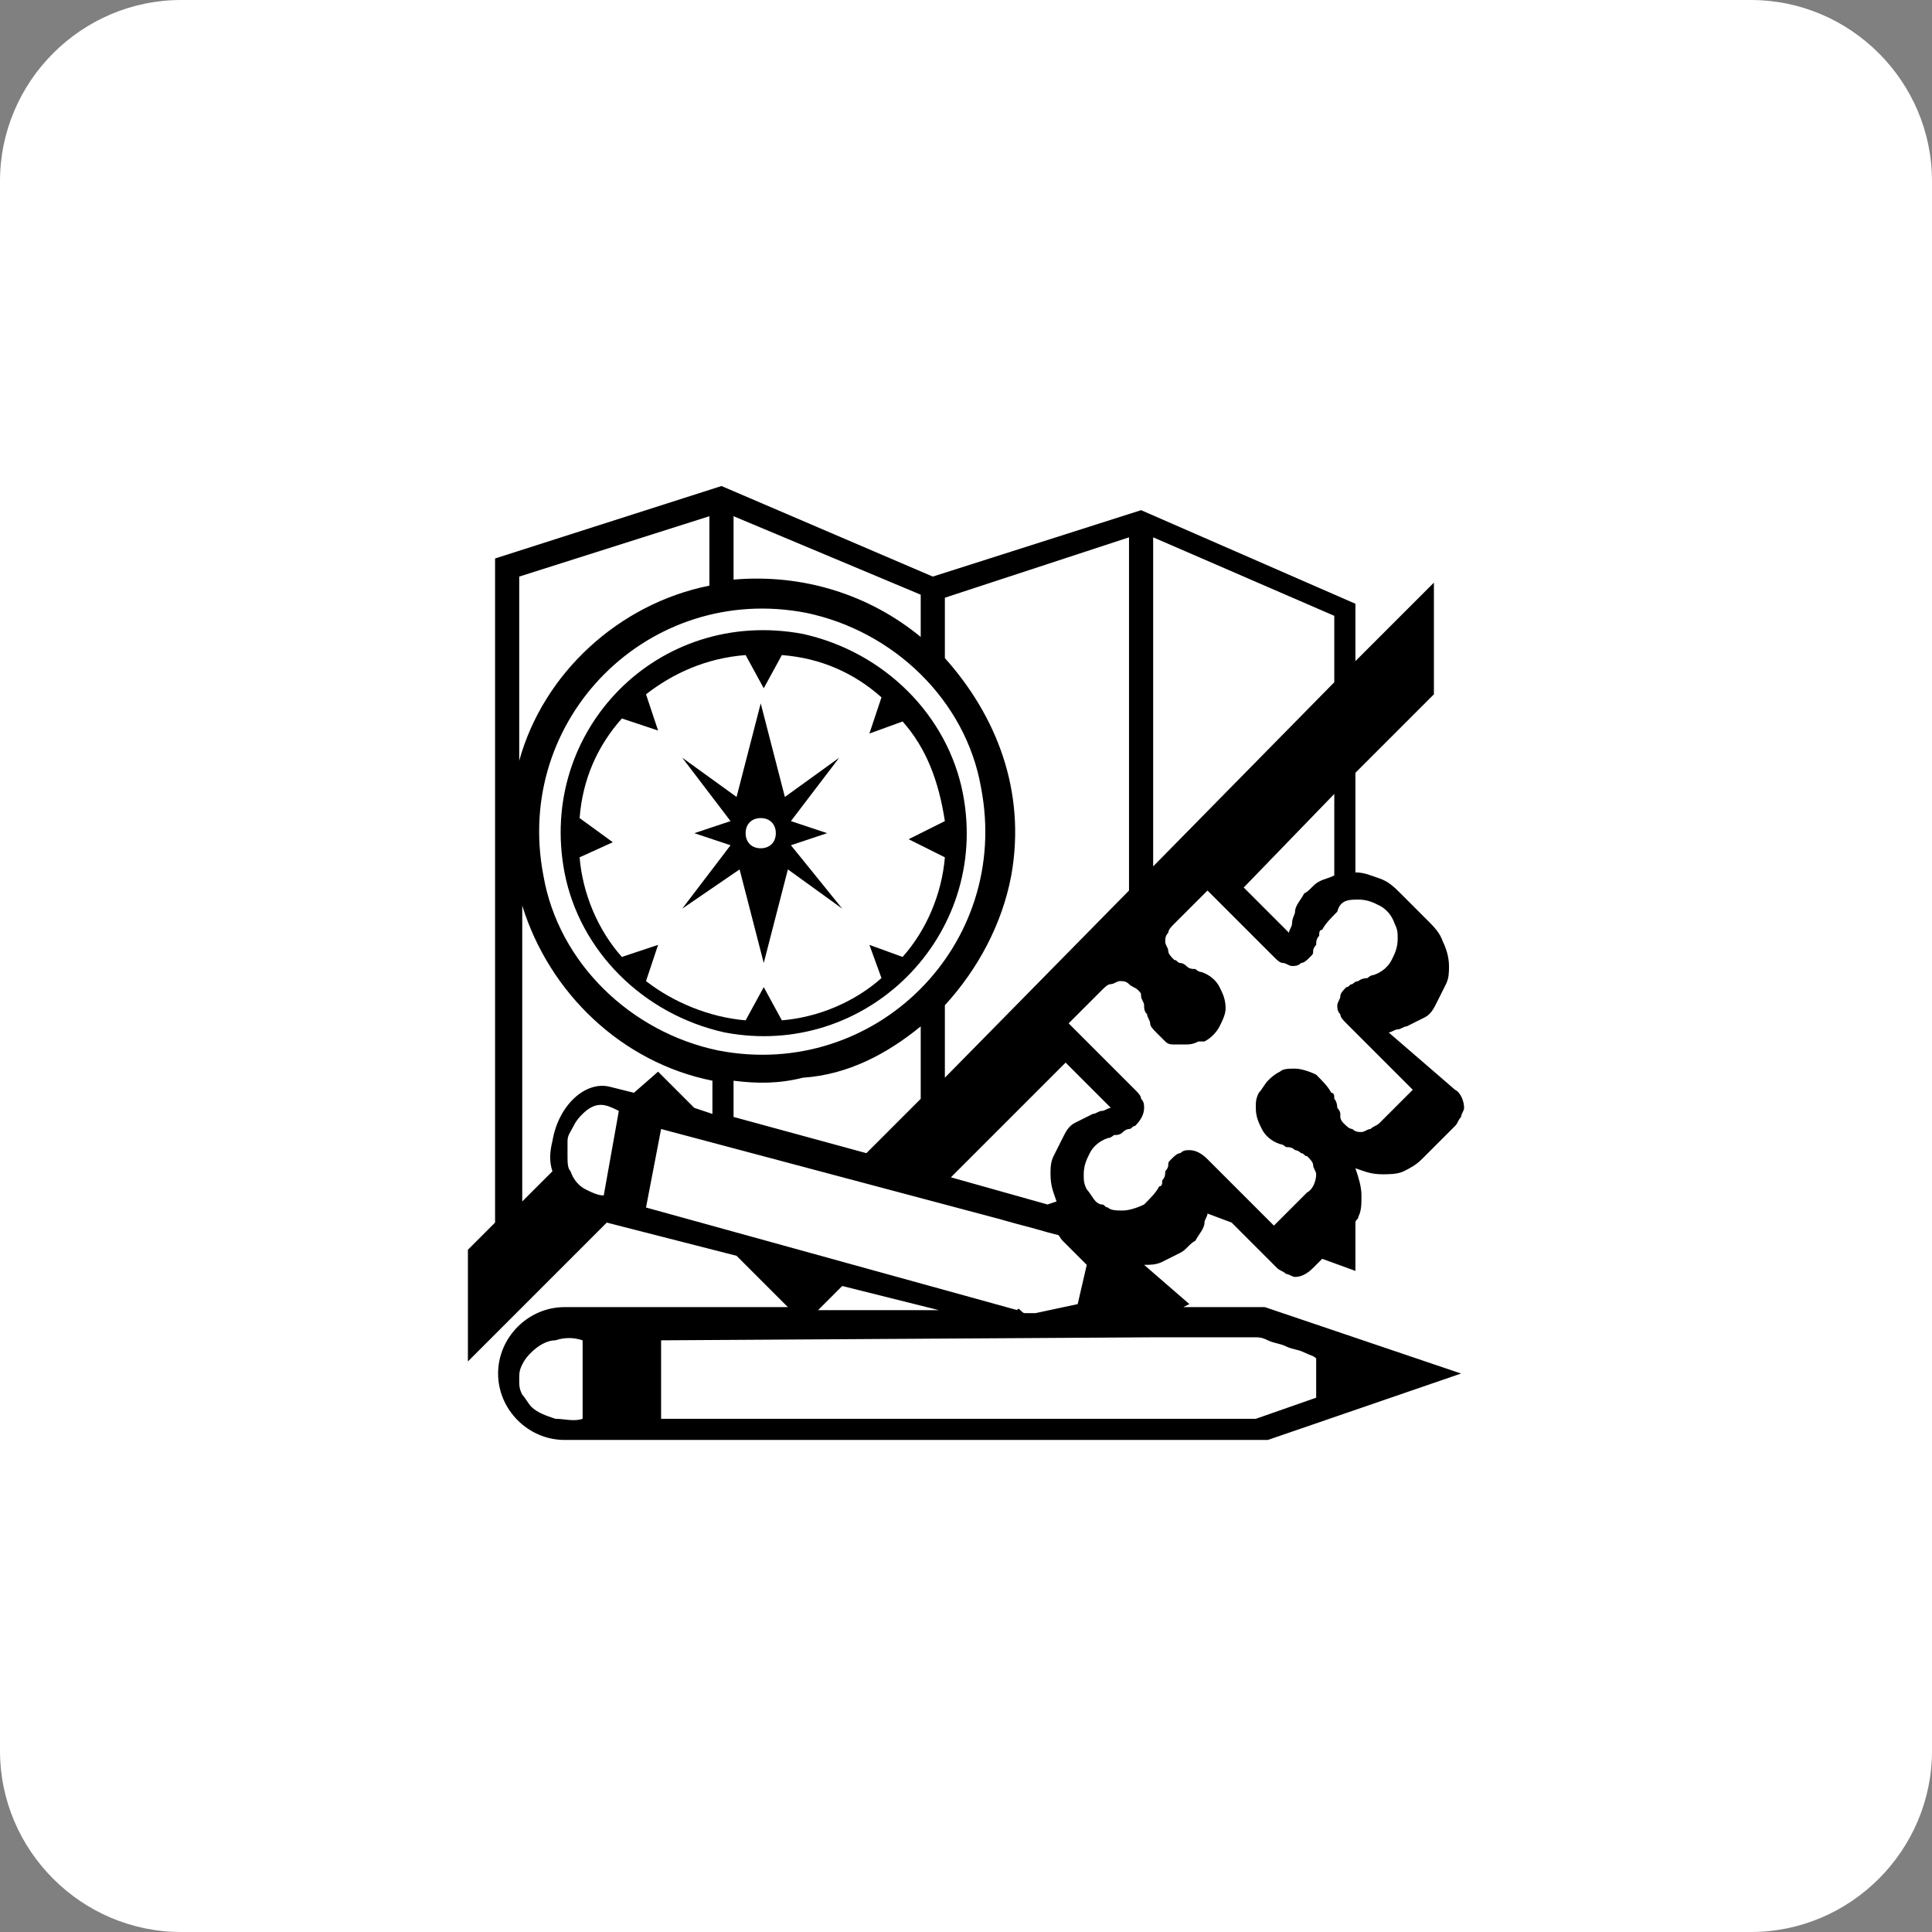 <?xml version="1.0" encoding="utf-8"?>
<!-- Generator: Adobe Illustrator 25.2.0, SVG Export Plug-In . SVG Version: 6.00 Build 0)  -->
<!DOCTYPE svg PUBLIC "-//W3C//DTD SVG 1.1//EN" "http://www.w3.org/Graphics/SVG/1.1/DTD/svg11.dtd">
<svg version="1.1" id="Calque_1" xmlns:x="http://ns.adobe.com/Extensibility/1.0/" xmlns:i="http://ns.adobe.com/AdobeIllustrator/10.0/" xmlns:graph="http://ns.adobe.com/Graphs/1.0/"
	 xmlns="http://www.w3.org/2000/svg" xmlns:xlink="http://www.w3.org/1999/xlink" x="0px" y="0px" viewBox="0 0 64 64"
	 style="enable-background:new 0 0 64 64;" xml:space="preserve">
<rect x="0" y="0" width="64" height="64" fill="#808080" stroke="none"/>
<style type="text/css">
	.st0{fill:#FFFFFF;}
</style>
<path class="st0" d="M58,0H6C2.7,0,0,2.7,0,6v52c0,3.3,2.7,6,6,6h52c3.3,0,6-2.7,6-6V6C64,2.7,61.3,0,58,0z"/>
<rect x="16" y="16" class="st0" width="32" height="32"/>
<g>
	<path d="M24.5,28.8l0.8,3.1l0.8-3.1l1.8,1.3L26.2,28l1.2-0.4l-1.2-0.4l1.6-2.1L26,26.4l-0.8-3.1l-0.8,3.1l-1.8-1.3l1.6,2.1
		l-1.2,0.4l1.2,0.4l-1.6,2.1L24.5,28.8z M25.2,27.1c0.3,0,0.5,0.2,0.5,0.5c0,0.3-0.2,0.5-0.5,0.5c-0.3,0-0.5-0.2-0.5-0.5
		C24.7,27.3,24.9,27.1,25.2,27.1z"/>
	<path d="M37.8,16.9l-6.9,2.2l-7-3l-7.5,2.4v22l-0.9,0.9v3.7l4.6-4.6l4.3,1.1l1.7,1.7h-7.4c-1.2,0-2.2,1-2.2,2.2
		c0,1.2,1,2.2,2.2,2.2H42l6.4-2.2l-6.5-2.2c0,0,0,0,0,0h-2.7l0.2-0.1l-1.5-1.3c0,0,0,0,0,0c0.2,0,0.4,0,0.6-0.1
		c0.2-0.1,0.4-0.2,0.6-0.3s0.3-0.3,0.5-0.4c0.1-0.2,0.3-0.4,0.3-0.6c0-0.1,0.1-0.2,0.1-0.3l0.8,0.3l1.5,1.5c0.1,0.1,0.2,0.1,0.3,0.2
		c0.1,0,0.2,0.1,0.3,0.1c0.2,0,0.4-0.1,0.6-0.3l0.3-0.3l1.1,0.4v-1.6c0-0.1,0.1-0.1,0.1-0.2c0.1-0.2,0.1-0.4,0.1-0.7
		c0-0.3-0.1-0.6-0.2-0.9c0.3,0.1,0.5,0.2,0.9,0.2c0.2,0,0.5,0,0.7-0.1c0.2-0.1,0.4-0.2,0.6-0.4l1.1-1.1c0.1-0.1,0.1-0.2,0.2-0.3
		c0-0.1,0.1-0.2,0.1-0.3c0-0.2-0.1-0.5-0.3-0.6L46,34.2c0.1,0,0.2-0.1,0.3-0.1c0.1,0,0.2-0.1,0.3-0.1c0.2-0.1,0.4-0.2,0.6-0.3
		c0.2-0.1,0.3-0.3,0.4-0.5c0.1-0.2,0.2-0.4,0.3-0.6s0.1-0.4,0.1-0.6c0-0.3-0.1-0.6-0.2-0.8c-0.1-0.3-0.3-0.5-0.5-0.7l-0.9-0.9
		c-0.2-0.2-0.4-0.4-0.7-0.5c-0.3-0.1-0.5-0.2-0.8-0.2c0,0,0,0,0,0v-3.3l2.6-2.6v-3.7l-2.6,2.6v-1.9L37.8,16.9z M38.2,17.8l6,2.6v2.2
		l-6,6.1V17.8z M44.2,26.3V29c-0.2,0.1-0.3,0.1-0.5,0.2c-0.2,0.1-0.3,0.3-0.5,0.4c-0.1,0.2-0.3,0.4-0.3,0.6c0,0.1-0.1,0.2-0.1,0.4
		c0,0.1-0.1,0.2-0.1,0.3c0,0,0,0,0,0c0,0,0,0,0,0l-1.5-1.5L44.2,26.3z M31.3,19.8l6.1-2v11.7l-6.1,6.2v-2.4c1.1-1.2,1.9-2.7,2.2-4.3
		c0.5-2.8-0.5-5.3-2.2-7.2V19.8z M35,39.8l-0.3,0.1L31.5,39l3.8-3.8l1.5,1.5c-0.1,0-0.2,0.1-0.3,0.1c-0.1,0-0.2,0.1-0.3,0.1
		c-0.2,0.1-0.4,0.2-0.6,0.3c-0.2,0.1-0.3,0.3-0.4,0.5s-0.2,0.4-0.3,0.6s-0.1,0.4-0.1,0.6C34.8,39.3,34.9,39.5,35,39.8z M24.3,17.1
		l6.2,2.6v1.4c-1.7-1.4-3.9-2.1-6.2-1.9V17.1z M26.7,20.3c2.9,0.6,5.3,2.9,5.8,5.8c1,5.2-3.5,9.7-8.7,8.7c-2.9-0.6-5.3-2.9-5.8-5.8
		C17,23.8,21.5,19.3,26.7,20.3z M30.5,34v2.4l-1.8,1.8l-4.4-1.2v-1.2c0.8,0.1,1.5,0.1,2.3-0.1C28.1,35.6,29.4,34.9,30.5,34z
		 M17.2,19.1l6.3-2v2.3c-3,0.6-5.5,2.9-6.3,5.8V19.1z M20,39.6c-0.2,0-0.4-0.1-0.6-0.2c-0.2-0.1-0.4-0.3-0.5-0.6
		c-0.1-0.1-0.1-0.3-0.1-0.5s0-0.3,0-0.5c0-0.2,0.1-0.3,0.2-0.5s0.2-0.3,0.3-0.4c0.2-0.2,0.4-0.3,0.6-0.3c0.2,0,0.4,0.1,0.6,0.2
		L20,39.6z M20.2,36c-0.8-0.2-1.7,0.6-1.9,1.8v0c-0.1,0.4-0.1,0.7,0,1l-1,1V30c0.9,2.9,3.3,5.2,6.3,5.8v1.1l-0.6-0.2l-1.2-1.2
		L21,36.2L20.2,36z M21.4,40l0.5-2.6l10.9,2.9c0.4,0.1,0.7,0.2,1.1,0.3c0.4,0.1,0.7,0.2,1.1,0.3c0.1,0,0.1,0.1,0.2,0.2
		c0.1,0.1,0.2,0.2,0.3,0.3c0.1,0.1,0.2,0.2,0.3,0.3c0.1,0.1,0.2,0.2,0.2,0.2l-0.3,1.3l-1.4,0.3c0,0-0.1,0-0.1,0c-0.1,0-0.1,0-0.2,0
		c-0.1,0-0.1,0-0.2-0.1s-0.1,0-0.1,0L21.4,40z M31.1,43.4h-4l0.8-0.8L31.1,43.4z M19.3,47c-0.3,0.1-0.6,0-0.9,0
		c-0.3-0.1-0.6-0.2-0.8-0.4c-0.1-0.1-0.2-0.3-0.3-0.4c-0.1-0.2-0.1-0.3-0.1-0.5c0-0.2,0-0.3,0.1-0.5c0.1-0.2,0.2-0.3,0.3-0.4
		c0.2-0.2,0.5-0.4,0.8-0.4c0.3-0.1,0.6-0.1,0.9,0L19.3,47z M38.2,44.3c0.6,0,1.1,0,1.7,0c0.6,0,1.1,0,1.7,0c0.1,0,0.2,0,0.4,0.1
		c0.2,0.1,0.4,0.1,0.6,0.2c0.2,0.1,0.4,0.1,0.6,0.2c0.2,0.1,0.3,0.1,0.4,0.2l0,1.3l-2,0.7c0,0-0.1,0-0.2,0c-0.1,0-0.2,0-0.3,0
		c-0.1,0-0.2,0-0.3,0s-0.2,0-0.2,0H21.9v-2.6L38.2,44.3z M45,29.8c0.3,0,0.5,0.1,0.7,0.2c0.2,0.1,0.4,0.3,0.5,0.6
		c0.1,0.2,0.1,0.3,0.1,0.5c0,0.3-0.1,0.5-0.2,0.7c-0.1,0.2-0.3,0.4-0.6,0.5c-0.1,0-0.2,0.1-0.2,0.1s-0.2,0-0.3,0.1
		c-0.1,0-0.2,0.1-0.2,0.1c-0.1,0-0.1,0.1-0.2,0.1c-0.1,0.1-0.2,0.2-0.2,0.3c0,0.1-0.1,0.2-0.1,0.3s0,0.2,0.1,0.3
		c0,0.1,0.1,0.2,0.2,0.3l2.2,2.2l-1.1,1.1c-0.1,0.1-0.2,0.1-0.3,0.2c-0.1,0-0.2,0.1-0.3,0.1c0,0,0,0,0,0c-0.1,0-0.2,0-0.3-0.1
		c-0.1,0-0.2-0.1-0.3-0.2c0,0-0.1-0.1-0.1-0.2c0,0,0,0,0-0.1c0-0.1-0.1-0.2-0.1-0.2s0-0.2-0.1-0.3c0-0.1,0-0.2-0.1-0.2
		c-0.1-0.2-0.3-0.4-0.5-0.6c-0.2-0.1-0.5-0.2-0.7-0.2c-0.2,0-0.4,0-0.5,0.1c-0.2,0.1-0.3,0.2-0.4,0.3s-0.2,0.3-0.3,0.4
		c-0.1,0.2-0.1,0.3-0.1,0.5c0,0.3,0.1,0.5,0.2,0.7c0.1,0.2,0.3,0.4,0.6,0.5c0.1,0,0.2,0.1,0.2,0.1c0.1,0,0.2,0,0.3,0.1
		c0.1,0,0.2,0.1,0.2,0.1c0.1,0,0.1,0.1,0.2,0.1c0.1,0.1,0.2,0.2,0.2,0.3c0,0.1,0.1,0.2,0.1,0.3c0,0.2-0.1,0.5-0.3,0.6l-1.1,1.1
		l-0.4-0.4l-1.8-1.8c-0.2-0.2-0.4-0.3-0.6-0.3c-0.1,0-0.2,0-0.3,0.1c-0.1,0-0.2,0.1-0.3,0.2c-0.1,0.1-0.1,0.1-0.1,0.2
		c0,0.1-0.1,0.2-0.1,0.2c0,0.1,0,0.2-0.1,0.3c0,0.1,0,0.2-0.1,0.2c-0.1,0.2-0.3,0.4-0.5,0.6c-0.2,0.1-0.5,0.2-0.7,0.2
		c-0.2,0-0.4,0-0.5-0.1c-0.1,0-0.1-0.1-0.2-0.1c-0.1,0-0.2-0.1-0.2-0.1c-0.1-0.1-0.2-0.3-0.3-0.4c-0.1-0.2-0.1-0.3-0.1-0.5
		c0-0.3,0.1-0.5,0.2-0.7c0.1-0.2,0.3-0.4,0.6-0.5c0.1,0,0.2-0.1,0.2-0.1c0.1,0,0.2,0,0.3-0.1s0.2-0.1,0.2-0.1c0.1,0,0.1-0.1,0.2-0.1
		c0,0,0,0,0,0c0.2-0.2,0.3-0.4,0.3-0.6c0-0.1,0-0.2-0.1-0.3c0-0.1-0.1-0.2-0.2-0.3l0,0l-1.5-1.5l-0.7-0.7l1.1-1.1
		c0.1-0.1,0.2-0.2,0.3-0.2c0.1,0,0.2-0.1,0.3-0.1s0.2,0,0.3,0.1s0.2,0.1,0.3,0.2c0.1,0.1,0.1,0.1,0.1,0.2c0,0.1,0.1,0.2,0.1,0.3
		s0,0.2,0.1,0.3c0,0.1,0.1,0.2,0.1,0.3c0,0.1,0.1,0.2,0.2,0.3c0.1,0.1,0.2,0.2,0.3,0.3c0.1,0.1,0.2,0.1,0.3,0.1s0.2,0,0.3,0
		c0.2,0,0.3,0,0.5-0.1c0,0,0.1,0,0.1,0c0,0,0.1,0,0.1,0c0.2-0.1,0.4-0.3,0.5-0.5c0.1-0.2,0.2-0.4,0.2-0.6c0-0.3-0.1-0.5-0.2-0.7
		c-0.1-0.2-0.3-0.4-0.6-0.5c-0.1,0-0.2-0.1-0.2-0.1c-0.1,0-0.2,0-0.3-0.1s-0.2-0.1-0.2-0.1c-0.1,0-0.1-0.1-0.2-0.1
		c-0.1-0.1-0.2-0.2-0.2-0.3c0-0.1-0.1-0.2-0.1-0.3s0-0.2,0.1-0.3c0-0.1,0.1-0.2,0.2-0.3l1.1-1.1l0.7,0.7l1.5,1.5
		c0.1,0.1,0.2,0.2,0.3,0.2c0.1,0,0.2,0.1,0.3,0.1s0.2,0,0.3-0.1c0.1,0,0.2-0.1,0.3-0.2c0.1-0.1,0.1-0.1,0.1-0.2
		c0-0.1,0.1-0.2,0.1-0.2c0-0.1,0-0.2,0.1-0.3c0-0.1,0-0.2,0.1-0.2c0.1-0.2,0.3-0.4,0.5-0.6c0,0,0,0,0,0C44.4,29.8,44.7,29.8,45,29.8
		C44.9,29.8,45,29.8,45,29.8z"/>
	<path d="M18.7,28.9c0.5,2.6,2.6,4.7,5.3,5.3c4.7,0.9,8.8-3.2,7.9-7.9c-0.5-2.6-2.6-4.7-5.3-5.3C21.8,20.1,17.8,24.2,18.7,28.9z
		 M19.2,27.1c0.1-1.3,0.6-2.4,1.4-3.3l1.2,0.4L21.4,23c0.9-0.7,2-1.2,3.3-1.3l0.6,1.1l0.6-1.1c1.3,0.1,2.4,0.6,3.3,1.4l-0.4,1.2
		l1.1-0.4c0.8,0.9,1.2,2,1.4,3.3l-1.2,0.6l1.2,0.6c-0.1,1.2-0.6,2.4-1.4,3.3l-1.1-0.4l0.4,1.1c-0.9,0.8-2.1,1.3-3.3,1.4l-0.6-1.1
		l-0.6,1.1c-1.2-0.1-2.4-0.6-3.3-1.3l0.4-1.2l-1.2,0.4c-0.8-0.9-1.3-2.1-1.4-3.3l1.1-0.5L19.2,27.1z"/>
</g>
</svg>
